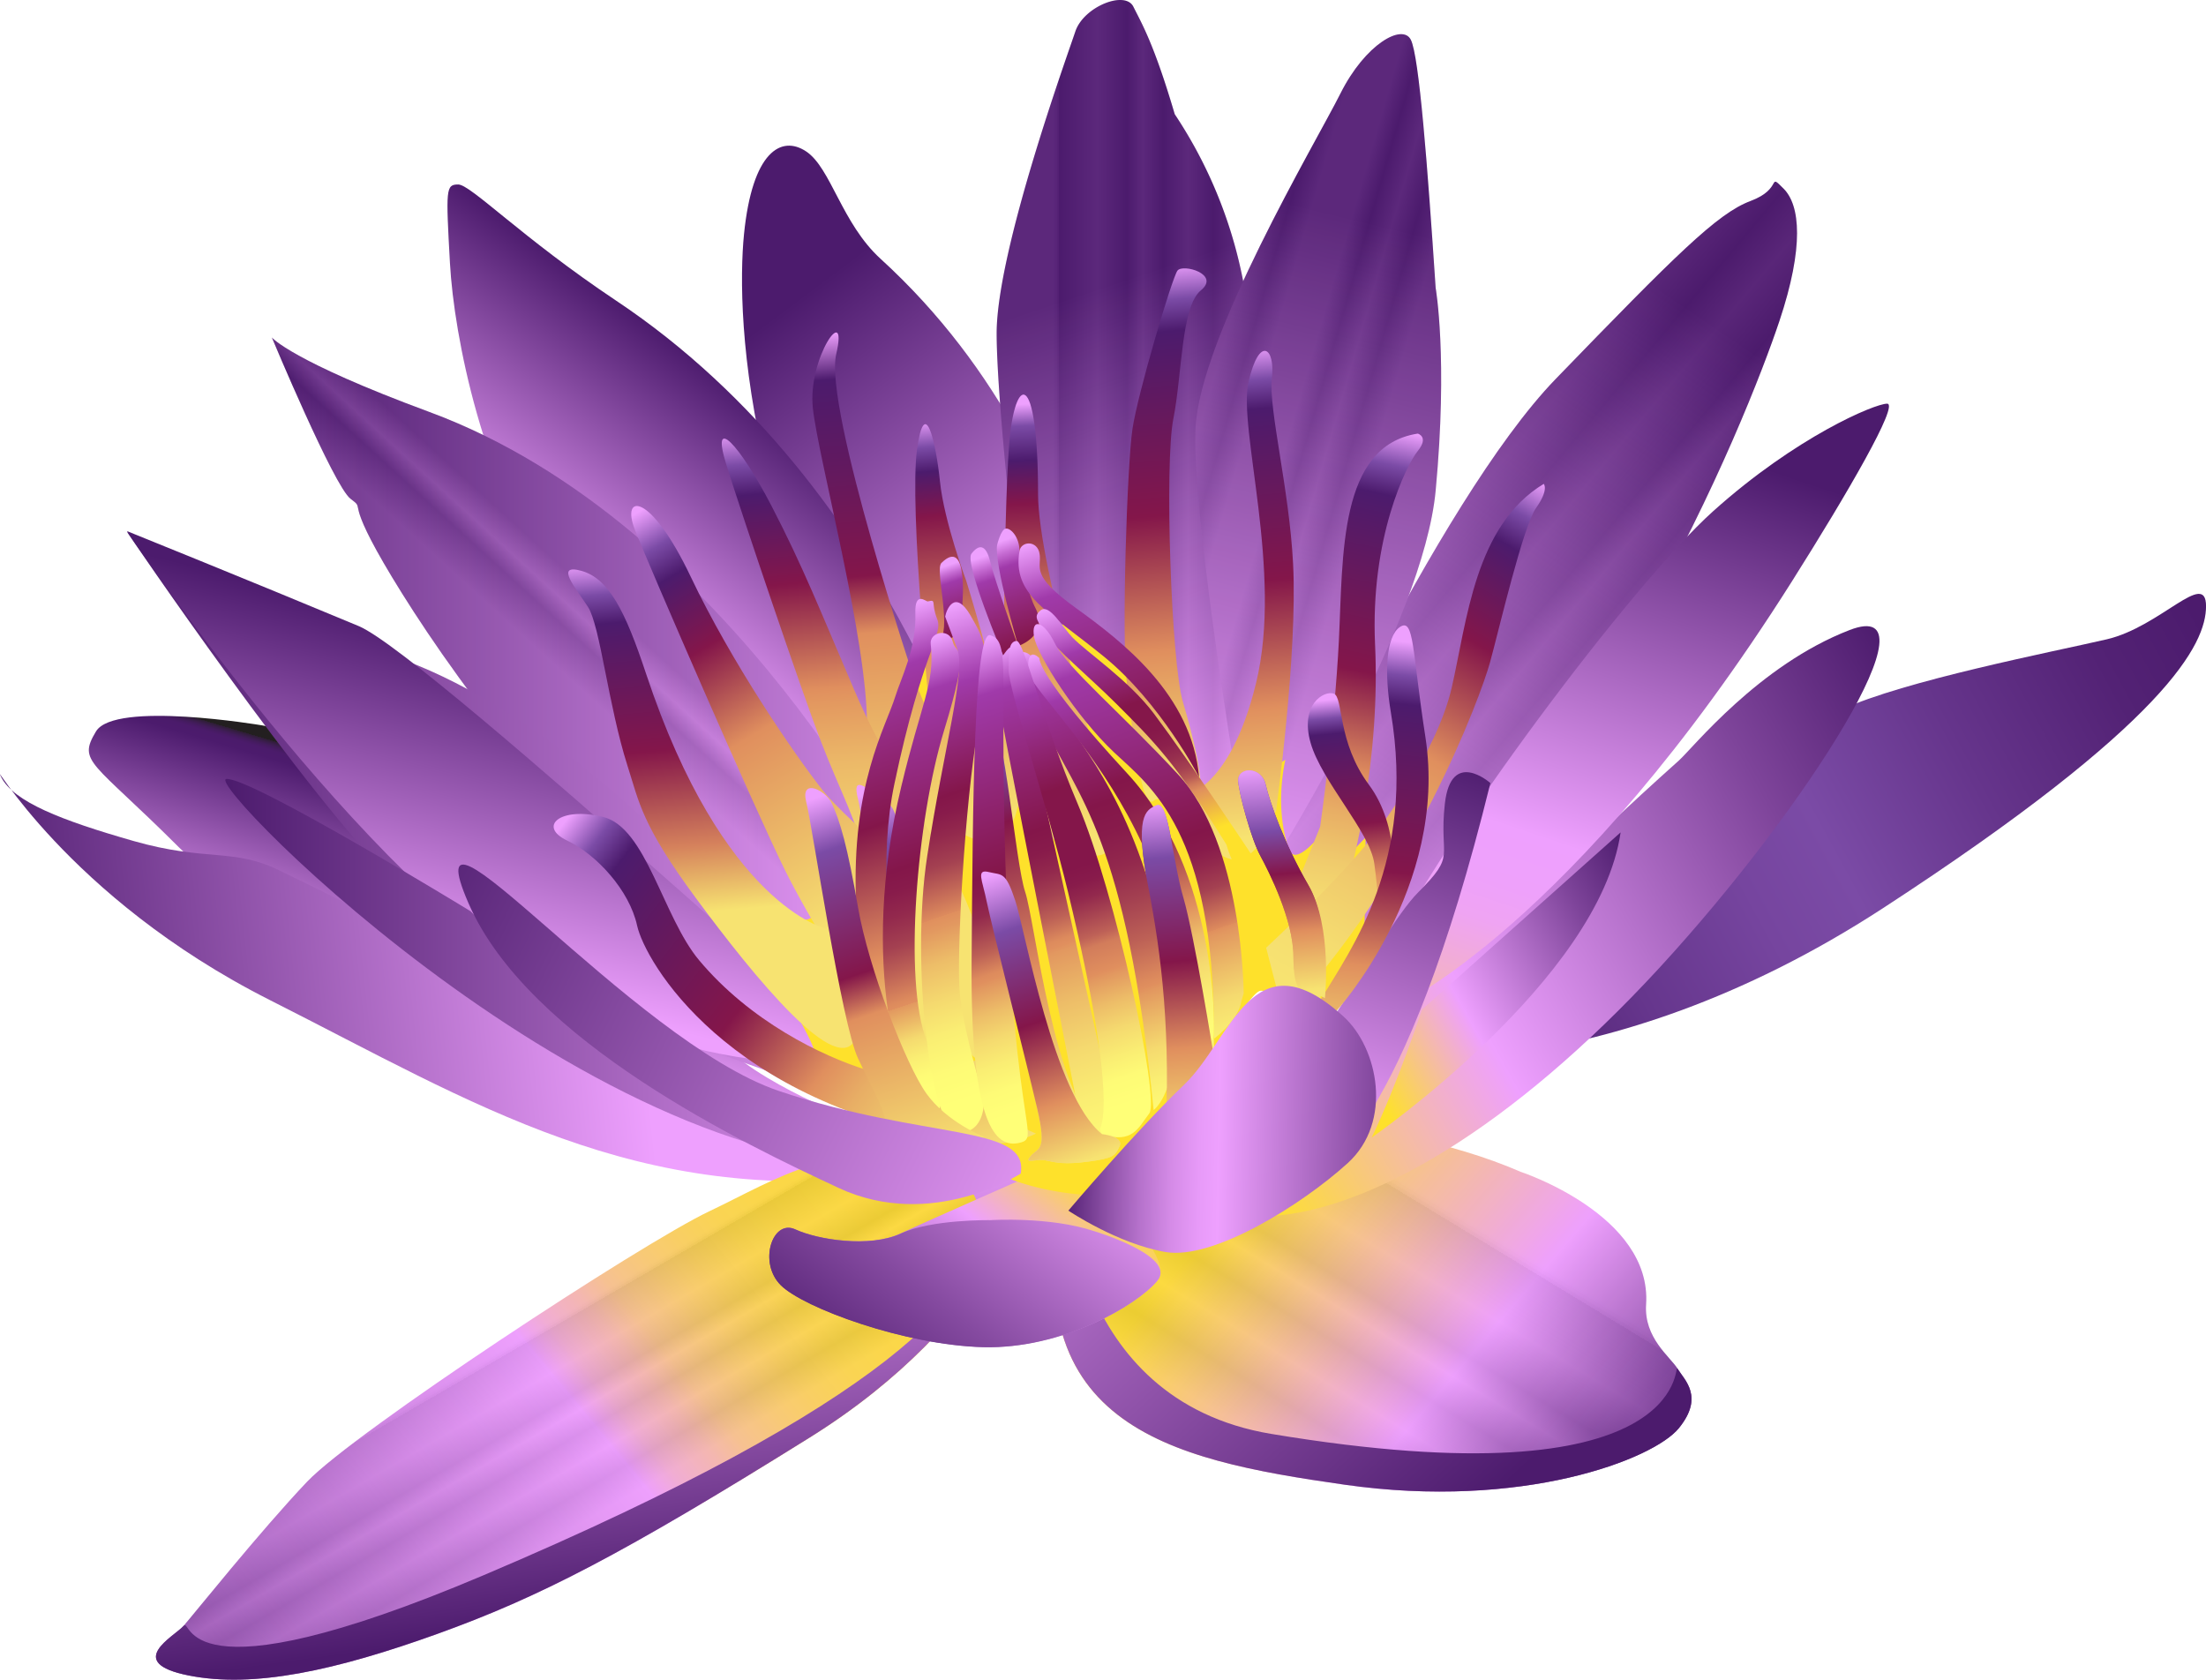 <svg xmlns="http://www.w3.org/2000/svg" xmlns:xlink="http://www.w3.org/1999/xlink" viewBox="0 0 599.02 456.11"><defs><style>.cls-1{mask:url(#mask);}.cls-2,.cls-4{mix-blend-mode:multiply;}.cls-2{fill:url(#linear-gradient);}.cls-3{mask:url(#mask-2);}.cls-4{fill:url(#linear-gradient-2);}.cls-5{fill:url(#linear-gradient-3);}.cls-6{opacity:0.08;fill:url(#linear-gradient-4);}.cls-7{fill:url(#linear-gradient-5);}.cls-8{fill:url(#linear-gradient-6);}.cls-19,.cls-21,.cls-25,.cls-9{opacity:0.1;}.cls-9{fill:url(#linear-gradient-7);}.cls-10{fill:url(#linear-gradient-8);}.cls-11{mask:url(#mask-3);}.cls-12,.cls-27{opacity:0.51;}.cls-12{fill:url(#linear-gradient-9);}.cls-13{fill:url(#linear-gradient-10);}.cls-14{fill:url(#linear-gradient-11);}.cls-15{fill:url(#linear-gradient-12);}.cls-16{fill:url(#linear-gradient-13);}.cls-17{fill:url(#linear-gradient-14);}.cls-18{fill:url(#linear-gradient-15);}.cls-19{fill:url(#linear-gradient-16);}.cls-20{fill:url(#linear-gradient-17);}.cls-21{fill:url(#linear-gradient-18);}.cls-22{fill:url(#linear-gradient-19);}.cls-23{fill:url(#linear-gradient-20);}.cls-24{fill:url(#linear-gradient-21);}.cls-25{fill:url(#linear-gradient-22);}.cls-26{mask:url(#mask-4);}.cls-27{fill:url(#linear-gradient-23);}.cls-28{fill:url(#linear-gradient-24);}.cls-29{opacity:0.17;fill:url(#linear-gradient-25);}.cls-30{fill:url(#linear-gradient-26);}.cls-31{fill:url(#linear-gradient-27);}.cls-32{fill:url(#linear-gradient-28);}.cls-33{fill:url(#linear-gradient-29);}.cls-34{fill:url(#linear-gradient-30);}.cls-35{fill:url(#linear-gradient-31);}.cls-36{fill:url(#linear-gradient-32);}.cls-37{fill:#fee12b;}.cls-38{fill:url(#linear-gradient-33);}.cls-39{fill:url(#linear-gradient-34);}.cls-40{fill:url(#linear-gradient-35);}.cls-41{fill:url(#linear-gradient-36);}.cls-42{fill:url(#linear-gradient-37);}.cls-43{fill:url(#linear-gradient-38);}.cls-44{fill:url(#linear-gradient-39);}.cls-45{fill:url(#linear-gradient-40);}.cls-46{fill:url(#linear-gradient-41);}.cls-47{fill:url(#linear-gradient-42);}.cls-48{fill:url(#linear-gradient-43);}.cls-49{fill:url(#linear-gradient-44);}.cls-50{fill:url(#linear-gradient-45);}.cls-51{fill:url(#linear-gradient-46);}.cls-52{fill:url(#linear-gradient-47);}.cls-53{fill:url(#linear-gradient-48);}.cls-54{fill:url(#linear-gradient-49);}.cls-55{fill:url(#linear-gradient-50);}.cls-56{fill:url(#linear-gradient-51);}.cls-57{fill:url(#linear-gradient-52);}.cls-58{fill:url(#linear-gradient-53);}.cls-59{fill:url(#linear-gradient-54);}.cls-60{fill:url(#linear-gradient-55);}.cls-61{fill:url(#linear-gradient-56);}.cls-62{fill:url(#linear-gradient-57);}.cls-63{fill:url(#linear-gradient-58);}.cls-64{fill:url(#linear-gradient-59);}.cls-65{fill:url(#linear-gradient-60);}.cls-66{fill:url(#linear-gradient-61);}.cls-67{fill:url(#linear-gradient-62);}.cls-68{fill:url(#linear-gradient-63);}.cls-69{fill:url(#linear-gradient-64);}.cls-70{fill:url(#linear-gradient-65);}.cls-71{fill:url(#linear-gradient-66);}.cls-72{fill:url(#linear-gradient-67);}.cls-73{fill:url(#linear-gradient-68);}.cls-74{fill:url(#linear-gradient-69);}.cls-75{fill:url(#linear-gradient-70);}.cls-76{filter:url(#luminosity-noclip-4);}.cls-77{filter:url(#luminosity-noclip-3);}.cls-78{filter:url(#luminosity-noclip-2);}.cls-79{filter:url(#luminosity-noclip);}</style><filter id="luminosity-noclip" x="302.9" y="-8315.19" width="160.67" height="32766" filterUnits="userSpaceOnUse" color-interpolation-filters="sRGB"><feFlood flood-color="#fff" result="bg"/><feBlend in="SourceGraphic" in2="bg"/></filter><mask id="mask" x="302.9" y="-8315.19" width="160.67" height="32766" maskUnits="userSpaceOnUse"><g class="cls-79"/></mask><linearGradient id="linear-gradient" x1="-559.07" y1="374.15" x2="-546.15" y2="330.25" gradientTransform="matrix(-1, 0, 0, 1, -172.99, 0)" gradientUnits="userSpaceOnUse"><stop offset="0.1" stop-color="#bababa"/><stop offset="0.34" stop-color="#fff"/></linearGradient><filter id="luminosity-noclip-2" x="100.64" y="-8315.19" width="197.39" height="32766" filterUnits="userSpaceOnUse" color-interpolation-filters="sRGB"><feFlood flood-color="#fff" result="bg"/><feBlend in="SourceGraphic" in2="bg"/></filter><mask id="mask-2" x="100.64" y="-8315.19" width="197.39" height="32766" maskUnits="userSpaceOnUse"><g class="cls-78"/></mask><linearGradient id="linear-gradient-2" x1="-449.49" y1="321.36" x2="-209.9" y2="520.56" xlink:href="#linear-gradient"/><linearGradient id="linear-gradient-3" x1="-528.11" y1="289.19" x2="-655.61" y2="101.76" gradientTransform="matrix(-1, 0, 0, 1, -172.99, 0)" gradientUnits="userSpaceOnUse"><stop offset="0" stop-color="#eea0fe"/><stop offset="1" stop-color="#4c1b6d"/></linearGradient><linearGradient id="linear-gradient-4" x1="-647.84" y1="204.4" x2="-575.67" y2="144.07" gradientTransform="matrix(-1, 0, 0, 1, -172.99, 0)" gradientUnits="userSpaceOnUse"><stop offset="0" stop-color="#eea0fe"/><stop offset="0.12" stop-color="#4c1b6d"/><stop offset="0.23" stop-color="#eea0fe"/><stop offset="0.34" stop-color="#4c1b6d"/><stop offset="0.43" stop-color="#eea0fe"/><stop offset="0.5" stop-color="#4c1b6d"/><stop offset="0.63" stop-color="#eea0fe"/><stop offset="0.74" stop-color="#4c1b6d"/><stop offset="0.86" stop-color="#eea0fe"/></linearGradient><linearGradient id="linear-gradient-5" x1="-327.19" y1="224.29" x2="-308.21" y2="288.12" gradientTransform="matrix(-1, 0, 0, 1, -172.99, 0)" gradientUnits="userSpaceOnUse"><stop offset="0.13" stop-color="#231f20"/><stop offset="0.13" stop-color="#2d1e32"/><stop offset="0.14" stop-color="#381d48"/><stop offset="0.15" stop-color="#411c59"/><stop offset="0.16" stop-color="#471b64"/><stop offset="0.17" stop-color="#4b1b6b"/><stop offset="0.2" stop-color="#4c1b6d"/><stop offset="1" stop-color="#eea0fe"/></linearGradient><linearGradient id="linear-gradient-6" x1="-523.73" y1="340.73" x2="-632.71" y2="433.65" gradientTransform="matrix(-1, 0, 0, 1, -172.99, 0)" gradientUnits="userSpaceOnUse"><stop offset="0" stop-color="#fee12b"/><stop offset="0.53" stop-color="#eea0fe"/><stop offset="1" stop-color="#4c1b6d"/></linearGradient><linearGradient id="linear-gradient-7" x1="-537.84" y1="407.39" x2="-587.68" y2="325.18" gradientTransform="matrix(-1, 0, 0, 1, -172.99, 0)" gradientUnits="userSpaceOnUse"><stop offset="0" stop-color="#eea0fe"/><stop offset="0.12" stop-color="#4c1b6d"/><stop offset="0.23" stop-color="#eea0fe"/><stop offset="0.34" stop-color="#4c1b6d"/><stop offset="0.43" stop-color="#eea0fe"/><stop offset="0.5" stop-color="#4c1b6d"/><stop offset="0.63" stop-color="#eea0fe"/><stop offset="0.8" stop-color="#4c1b6d"/><stop offset="0.8" stop-color="#532173"/><stop offset="0.8" stop-color="#773e94"/><stop offset="0.8" stop-color="#9759b1"/><stop offset="0.81" stop-color="#b36fc9"/><stop offset="0.81" stop-color="#c981dd"/><stop offset="0.82" stop-color="#da8fec"/><stop offset="0.82" stop-color="#e599f6"/><stop offset="0.83" stop-color="#ec9efc"/><stop offset="0.86" stop-color="#eea0fe"/></linearGradient><linearGradient id="linear-gradient-8" x1="-458.56" y1="271.56" x2="-594.78" y2="419.63" xlink:href="#linear-gradient-3"/><filter id="luminosity-noclip-3" x="302.9" y="315.29" width="160.67" height="97.04" filterUnits="userSpaceOnUse" color-interpolation-filters="sRGB"><feFlood flood-color="#fff" result="bg"/><feBlend in="SourceGraphic" in2="bg"/></filter><mask id="mask-3" x="286.36" y="302.03" width="160.67" height="97.04" maskUnits="userSpaceOnUse"><g class="cls-77"><g transform="translate(-16.53 -13.25)"><g class="cls-1"><path class="cls-2" d="M463.51,367.48c-.6,9.07-63.17,7-52.84,13.9,3.18,2.12,12.62,22.45,5.74,30.95,0,0-45.74-.79-65.29-4.31-29.54-5.32-57.62-20.79-45.21-74.93,0,0,5.81,2,23.25-2.61s5.3-15.19,5.3-15.19,56.93-.41,95,16.18C429.48,331.47,465.13,343.2,463.51,367.48Z"/></g></g></g></mask><linearGradient id="linear-gradient-9" x1="-559.07" y1="374.15" x2="-546.15" y2="330.25" gradientTransform="matrix(-1, 0, 0, 1, -172.99, 0)" gradientUnits="userSpaceOnUse"><stop offset="0.1"/><stop offset="0.34" stop-color="#4c1b6d"/></linearGradient><linearGradient id="linear-gradient-10" x1="-473.23" y1="209.77" x2="-393.76" y2="103.81" xlink:href="#linear-gradient-3"/><linearGradient id="linear-gradient-11" x1="-361.9" y1="272.52" x2="-183.07" y2="291.64" xlink:href="#linear-gradient-3"/><linearGradient id="linear-gradient-12" x1="-586.15" y1="287.92" x2="-786.15" y2="179.32" gradientTransform="matrix(-1, 0, 0, 1, -172.99, 0)" gradientUnits="userSpaceOnUse"><stop offset="0" stop-color="#4c1b6d"/><stop offset="0.01" stop-color="#4e1d6f"/><stop offset="0.2" stop-color="#66368d"/><stop offset="0.37" stop-color="#76459f"/><stop offset="0.48" stop-color="#7b4ba6"/><stop offset="0.67" stop-color="#66358c"/><stop offset="0.87" stop-color="#532275"/><stop offset="1" stop-color="#4c1b6d"/></linearGradient><linearGradient id="linear-gradient-13" x1="-485.09" y1="339.4" x2="-715.8" y2="210.7" gradientTransform="matrix(-1, 0, 0, 1, -172.99, 0)" gradientUnits="userSpaceOnUse"><stop offset="0.15" stop-color="#fee12b"/><stop offset="0.44" stop-color="#eea0fe"/><stop offset="0.81" stop-color="#7e449a"/><stop offset="1" stop-color="#4c1b6d"/></linearGradient><linearGradient id="linear-gradient-14" x1="-358.46" y1="188.36" x2="-402.64" y2="127.78" xlink:href="#linear-gradient-3"/><linearGradient id="linear-gradient-15" x1="-526.83" y1="235.44" x2="-479.73" y2="94.13" xlink:href="#linear-gradient-3"/><linearGradient id="linear-gradient-16" x1="-526.3" y1="126.21" x2="-464.76" y2="126.21" xlink:href="#linear-gradient-7"/><linearGradient id="linear-gradient-17" x1="-468.9" y1="304.34" x2="-169.52" y2="553.25" gradientTransform="matrix(-1, 0, 0, 1, -172.99, 0)" gradientUnits="userSpaceOnUse"><stop offset="0" stop-color="#fee12b"/><stop offset="0.13" stop-color="#fee02d"/><stop offset="0.19" stop-color="#fdde34"/><stop offset="0.23" stop-color="#fcda41"/><stop offset="0.26" stop-color="#fbd552"/><stop offset="0.29" stop-color="#f9ce6a"/><stop offset="0.32" stop-color="#f7c586"/><stop offset="0.34" stop-color="#f5baa8"/><stop offset="0.37" stop-color="#f2afcf"/><stop offset="0.39" stop-color="#eea1fa"/><stop offset="0.39" stop-color="#eea0fe"/><stop offset="1" stop-color="#4c1b6d"/></linearGradient><linearGradient id="linear-gradient-18" x1="-362.95" y1="417.82" x2="-331.63" y2="363.91" xlink:href="#linear-gradient-7"/><linearGradient id="linear-gradient-19" x1="-342.89" y1="336.63" x2="-359.04" y2="452.02" xlink:href="#linear-gradient-3"/><linearGradient id="linear-gradient-20" x1="-596.4" y1="310.88" x2="-655.11" y2="135.77" gradientTransform="matrix(-1, 0, 0, 1, -172.99, 0)" gradientUnits="userSpaceOnUse"><stop offset="0" stop-color="#fee12b"/><stop offset="0.01" stop-color="#fddb3d"/><stop offset="0.04" stop-color="#f9ce6a"/><stop offset="0.08" stop-color="#f6c192"/><stop offset="0.11" stop-color="#f4b7b3"/><stop offset="0.15" stop-color="#f2afcf"/><stop offset="0.2" stop-color="#f0a8e4"/><stop offset="0.24" stop-color="#efa4f3"/><stop offset="0.3" stop-color="#eea1fb"/><stop offset="0.38" stop-color="#eea0fe"/><stop offset="1" stop-color="#4c1b6d"/></linearGradient><linearGradient id="linear-gradient-21" x1="-517.57" y1="258.16" x2="-562.36" y2="73.69" xlink:href="#linear-gradient-3"/><linearGradient id="linear-gradient-22" x1="-562.83" y1="136.57" x2="-509.51" y2="121.17" gradientTransform="matrix(-1, 0, 0, 1, -172.99, 0)" gradientUnits="userSpaceOnUse"><stop offset="0" stop-color="#eea0fe"/><stop offset="0.12" stop-color="#4c1b6d"/><stop offset="0.23" stop-color="#eea0fe"/><stop offset="0.34" stop-color="#4c1b6d"/><stop offset="0.43" stop-color="#eea0fe"/><stop offset="0.63" stop-color="#eea0fe"/><stop offset="0.74" stop-color="#4c1b6d"/><stop offset="0.86" stop-color="#eea0fe"/></linearGradient><filter id="luminosity-noclip-4" x="100.64" y="325.86" width="197.39" height="111.55" filterUnits="userSpaceOnUse" color-interpolation-filters="sRGB"><feFlood flood-color="#fff" result="bg"/><feBlend in="SourceGraphic" in2="bg"/></filter><mask id="mask-4" x="84.1" y="312.61" width="197.39" height="111.55" maskUnits="userSpaceOnUse"><g class="cls-76"><g transform="translate(-16.53 -13.25)"><g class="cls-3"><path class="cls-4" d="M298,332.24s-10.61,39.56-61.55,71.35,31.94-29.8,4.34-19.91S272.24,394.23,137,433.6c-51.65,15-34.08-19.08-31.2-21.49,54.72-45.91,27.08-16.66,39.81-30.09s44.86-31.06,63.6-39.89,33.25-19.78,70-15.18C279.28,327,282.82,334.72,298,332.24Z"/></g></g></g></mask><linearGradient id="linear-gradient-23" x1="-449.49" y1="321.36" x2="-209.9" y2="520.56" xlink:href="#linear-gradient-9"/><linearGradient id="linear-gradient-24" x1="-436.45" y1="198.6" x2="-263.34" y2="198.6" xlink:href="#linear-gradient-3"/><linearGradient id="linear-gradient-25" x1="-373.09" y1="161.66" x2="-323.8" y2="215.65" gradientTransform="matrix(-1, 0, 0, 1, -172.99, 0)" gradientUnits="userSpaceOnUse"><stop offset="0.12" stop-color="#4c1b6d"/><stop offset="0.34" stop-color="#4c1b6d"/><stop offset="0.43" stop-color="#eea0fe"/><stop offset="0.5" stop-color="#4c1b6d"/><stop offset="0.63" stop-color="#eea0fe"/><stop offset="0.86" stop-color="#eea0fe"/></linearGradient><linearGradient id="linear-gradient-26" x1="-441.03" y1="236.29" x2="-223.98" y2="236.29" xlink:href="#linear-gradient-3"/><linearGradient id="linear-gradient-27" x1="-541.39" y1="318.22" x2="-578.08" y2="215.24" xlink:href="#linear-gradient-3"/><linearGradient id="linear-gradient-28" x1="-316.53" y1="279.6" x2="-338.29" y2="190.27" xlink:href="#linear-gradient-3"/><linearGradient id="linear-gradient-29" x1="-443.11" y1="277.33" x2="-250.69" y2="277.33" xlink:href="#linear-gradient-3"/><linearGradient id="linear-gradient-30" x1="-544.16" y1="309.51" x2="-639.81" y2="256.16" xlink:href="#linear-gradient-13"/><linearGradient id="linear-gradient-31" x1="-485.5" y1="311.73" x2="-422.55" y2="392.67" xlink:href="#linear-gradient-13"/><linearGradient id="linear-gradient-32" x1="-480.35" y1="318.35" x2="-423.17" y2="391.87" gradientTransform="matrix(-1, 0, 0, 1, -172.99, 0)" gradientUnits="userSpaceOnUse"><stop offset="0" stop-color="#eea0fe"/><stop offset="0.65" stop-color="#854aa0"/><stop offset="1" stop-color="#532173"/></linearGradient><linearGradient id="linear-gradient-33" x1="-517.59" y1="108.14" x2="-529.23" y2="240.56" gradientTransform="matrix(-1, 0, 0, 1, -172.99, 0)" gradientUnits="userSpaceOnUse"><stop offset="0" stop-color="#eea0fe"/><stop offset="0.07" stop-color="#7b4ba6"/><stop offset="0.13" stop-color="#4c1b6d"/><stop offset="0.48" stop-color="#84164a"/><stop offset="0.74" stop-color="#e08f5e"/><stop offset="1" stop-color="#f7e371"/></linearGradient><linearGradient id="linear-gradient-34" x1="-501.13" y1="85.14" x2="-513.56" y2="226.59" xlink:href="#linear-gradient-33"/><linearGradient id="linear-gradient-35" x1="-472.53" y1="122.77" x2="-477.96" y2="240.25" gradientTransform="matrix(-1, 0, 0, 1, -172.99, 0)" gradientUnits="userSpaceOnUse"><stop offset="0" stop-color="#eea0fe"/><stop offset="0.05" stop-color="#7b4ba6"/><stop offset="0.13" stop-color="#4c1b6d"/><stop offset="0.23" stop-color="#84164a"/><stop offset="0.51" stop-color="#e08f5e"/><stop offset="1" stop-color="#f7e371"/></linearGradient><linearGradient id="linear-gradient-36" x1="-422.98" y1="101.46" x2="-434.44" y2="242.78" gradientTransform="matrix(-1, 0, 0, 1, -172.99, 0)" gradientUnits="userSpaceOnUse"><stop offset="0.01" stop-color="#eea0fe"/><stop offset="0.1" stop-color="#4c1b6d"/><stop offset="0.27" stop-color="#62195f"/><stop offset="0.48" stop-color="#84164a"/><stop offset="0.59" stop-color="#e08f5e"/><stop offset="1" stop-color="#f7e371"/></linearGradient><linearGradient id="linear-gradient-37" x1="-446.1" y1="126.48" x2="-455.79" y2="236.76" gradientTransform="matrix(-1, 0, 0, 1, -172.99, 0)" gradientUnits="userSpaceOnUse"><stop offset="0" stop-color="#eea0fe"/><stop offset="0.07" stop-color="#7b4ba6"/><stop offset="0.13" stop-color="#4c1b6d"/><stop offset="0.24" stop-color="#84164a"/><stop offset="0.55" stop-color="#e08f5e"/><stop offset="1" stop-color="#f7e371"/></linearGradient><linearGradient id="linear-gradient-38" x1="-414.67" y1="127.64" x2="-426.84" y2="266.02" gradientTransform="matrix(-1, 0, 0, 1, -172.99, 0)" gradientUnits="userSpaceOnUse"><stop offset="0" stop-color="#eea0fe"/><stop offset="0.07" stop-color="#7b4ba6"/><stop offset="0.13" stop-color="#4c1b6d"/><stop offset="0.31" stop-color="#84164a"/><stop offset="0.52" stop-color="#e08f5e"/><stop offset="0.55" stop-color="#e39960"/><stop offset="0.67" stop-color="#ecb968"/><stop offset="0.79" stop-color="#f2d06d"/><stop offset="0.9" stop-color="#f6de70"/><stop offset="1" stop-color="#f7e371"/></linearGradient><linearGradient id="linear-gradient-39" x1="-363.96" y1="151.66" x2="-441.42" y2="281.43" gradientTransform="matrix(-1, 0, 0, 1, -172.99, 0)" gradientUnits="userSpaceOnUse"><stop offset="0" stop-color="#eea0fe"/><stop offset="0.07" stop-color="#7b4ba6"/><stop offset="0.13" stop-color="#4c1b6d"/><stop offset="0.27" stop-color="#84164a"/><stop offset="0.45" stop-color="#e08f5e"/><stop offset="0.83" stop-color="#f7e371"/></linearGradient><linearGradient id="linear-gradient-40" x1="-377.92" y1="163.28" x2="-389.47" y2="294.67" gradientTransform="matrix(-1, 0, 0, 1, -172.99, 0)" gradientUnits="userSpaceOnUse"><stop offset="0" stop-color="#eea0fe"/><stop offset="0.07" stop-color="#7b4ba6"/><stop offset="0.13" stop-color="#4c1b6d"/><stop offset="0.4" stop-color="#84164a"/><stop offset="0.6" stop-color="#d5815c"/><stop offset="0.74" stop-color="#f7e371"/><stop offset="0.82" stop-color="#f7e371"/></linearGradient><linearGradient id="linear-gradient-41" x1="-331.04" y1="262.9" x2="-436.63" y2="358.46" gradientTransform="matrix(-1, 0.08, 0.08, 1, -183.6, 1.85)" gradientUnits="userSpaceOnUse"><stop offset="0" stop-color="#eea0fe"/><stop offset="0.07" stop-color="#7b4ba6"/><stop offset="0.13" stop-color="#4c1b6d"/><stop offset="0.48" stop-color="#84164a"/><stop offset="0.68" stop-color="#e08f5e"/><stop offset="0.76" stop-color="#e8ae65"/><stop offset="0.86" stop-color="#f0cb6c"/><stop offset="0.94" stop-color="#f5dd70"/><stop offset="1" stop-color="#f7e371"/></linearGradient><linearGradient id="linear-gradient-42" x1="-531.15" y1="255.28" x2="-461.98" y2="374.61" gradientTransform="matrix(-0.95, 0.31, 0.31, 0.95, -185.86, 52.52)" xlink:href="#linear-gradient-41"/><linearGradient id="linear-gradient-43" x1="-614.56" y1="147.5" x2="-538.28" y2="279.1" gradientTransform="matrix(-1, 0, 0, 1, -172.99, 0)" gradientUnits="userSpaceOnUse"><stop offset="0" stop-color="#eea0fe"/><stop offset="0.07" stop-color="#7b4ba6"/><stop offset="0.13" stop-color="#4c1b6d"/><stop offset="0.31" stop-color="#84164a"/><stop offset="0.53" stop-color="#e08f5e"/><stop offset="0.65" stop-color="#e8ae65"/><stop offset="0.79" stop-color="#f0cb6c"/><stop offset="0.91" stop-color="#f5dd70"/><stop offset="1" stop-color="#f7e371"/></linearGradient><linearGradient id="linear-gradient-44" x1="-553.84" y1="202.95" x2="-560.63" y2="274.2" gradientTransform="matrix(-1, 0, 0, 1, -172.99, 0)" xlink:href="#linear-gradient-41"/><linearGradient id="linear-gradient-45" x1="-580.35" y1="103.4" x2="-592.7" y2="233.05" gradientTransform="matrix(-0.98, -0.2, -0.2, 0.98, -151.24, -30.01)" xlink:href="#linear-gradient-41"/><linearGradient id="linear-gradient-46" x1="-534.97" y1="221.09" x2="-540.37" y2="282.58" gradientTransform="matrix(-1, 0, 0, 1, -172.99, 0)" gradientUnits="userSpaceOnUse"><stop offset="0" stop-color="#eea0fe"/><stop offset="0.07" stop-color="#7b4ba6"/><stop offset="0.32" stop-color="#84164a"/><stop offset="0.74" stop-color="#e08f5e"/><stop offset="1" stop-color="#f7e371"/></linearGradient><linearGradient id="linear-gradient-47" x1="-505.23" y1="230.55" x2="-513.23" y2="321.56" gradientTransform="matrix(-1, 0, 0, 1, -172.99, 0)" gradientUnits="userSpaceOnUse"><stop offset="0" stop-color="#eea0fe"/><stop offset="0.07" stop-color="#7b4ba6"/><stop offset="0.29" stop-color="#84164a"/><stop offset="0.74" stop-color="#e08f5e"/><stop offset="1" stop-color="#f7e371"/></linearGradient><linearGradient id="linear-gradient-48" x1="-445.68" y1="215.54" x2="-487.14" y2="335.09" gradientTransform="matrix(-1, 0, 0, 1, -172.99, 0)" gradientUnits="userSpaceOnUse"><stop offset="0" stop-color="#eea0fe"/><stop offset="0.07" stop-color="#7b4ba6"/><stop offset="0.2" stop-color="#84164a"/><stop offset="0.52" stop-color="#e08f5e"/><stop offset="0.79" stop-color="#f7e371"/></linearGradient><linearGradient id="linear-gradient-49" x1="-425.21" y1="227.66" x2="-458.91" y2="326.51" gradientTransform="matrix(-1, 0, 0, 1, -172.99, 0)" gradientUnits="userSpaceOnUse"><stop offset="0.01" stop-color="#eea0fe"/><stop offset="0.15" stop-color="#7b4ba6"/><stop offset="0.42" stop-color="#84164a"/><stop offset="0.67" stop-color="#e08f5e"/><stop offset="1" stop-color="#f7e371"/></linearGradient><linearGradient id="linear-gradient-50" x1="-454.28" y1="162.11" x2="-464.47" y2="192.27" gradientTransform="matrix(-1, 0, 0, 1, -172.99, 0)" gradientUnits="userSpaceOnUse"><stop offset="0.06" stop-color="#eea0fe"/><stop offset="0.09" stop-color="#eea0fe"/><stop offset="0.19" stop-color="#c66cd3"/><stop offset="0.3" stop-color="#a03aaa"/><stop offset="0.92" stop-color="#84164a"/></linearGradient><linearGradient id="linear-gradient-51" x1="-451.68" y1="191.06" x2="-499.97" y2="334.07" gradientTransform="matrix(-1, 0, 0, 1, -172.99, 0)" gradientUnits="userSpaceOnUse"><stop offset="0.01" stop-color="#eea0fe"/><stop offset="0.08" stop-color="#a03aaa"/><stop offset="0.21" stop-color="#922778"/><stop offset="0.34" stop-color="#84164a"/><stop offset="0.38" stop-color="#881b4b"/><stop offset="0.42" stop-color="#93294d"/><stop offset="0.46" stop-color="#a44151"/><stop offset="0.5" stop-color="#bd6156"/><stop offset="0.54" stop-color="#dd8b5d"/><stop offset="0.55" stop-color="#e08f5e"/><stop offset="0.56" stop-color="#e29860"/><stop offset="0.65" stop-color="#edbd68"/><stop offset="0.74" stop-color="#f5da6f"/><stop offset="0.83" stop-color="#faee73"/><stop offset="0.92" stop-color="#fefb76"/><stop offset="1" stop-color="#ff7"/></linearGradient><linearGradient id="linear-gradient-52" x1="-460.23" y1="157.41" x2="-470.89" y2="189" xlink:href="#linear-gradient-50"/><linearGradient id="linear-gradient-53" x1="-443.83" y1="165.64" x2="-450.99" y2="186.84" xlink:href="#linear-gradient-50"/><linearGradient id="linear-gradient-54" x1="-416.86" y1="182.67" x2="-464.73" y2="324.45" gradientTransform="matrix(-1, 0, 0, 1, -172.99, 0)" gradientUnits="userSpaceOnUse"><stop offset="0.01" stop-color="#eea0fe"/><stop offset="0.11" stop-color="#a03aaa"/><stop offset="0.37" stop-color="#84164a"/><stop offset="0.6" stop-color="#e08f5e"/><stop offset="0.8" stop-color="#ff7"/></linearGradient><linearGradient id="linear-gradient-55" x1="-478.05" y1="157.15" x2="-503.65" y2="232.96" gradientTransform="matrix(-1, 0, 0, 1, -172.99, 0)" gradientUnits="userSpaceOnUse"><stop offset="0.01" stop-color="#eea0fe"/><stop offset="0.2" stop-color="#a03aaa"/><stop offset="0.72" stop-color="#84164a"/></linearGradient><linearGradient id="linear-gradient-56" x1="-487.16" y1="173.29" x2="-517.87" y2="264.25" gradientTransform="matrix(-1, 0, 0, 1, -172.99, 0)" gradientUnits="userSpaceOnUse"><stop offset="0.01" stop-color="#eea0fe"/><stop offset="0.15" stop-color="#a03aaa"/><stop offset="0.34" stop-color="#84164a"/><stop offset="0.43" stop-color="#86184a"/><stop offset="0.48" stop-color="#8c204c"/><stop offset="0.52" stop-color="#962e4e"/><stop offset="0.56" stop-color="#a54151"/><stop offset="0.59" stop-color="#b85a55"/><stop offset="0.61" stop-color="#cf785a"/><stop offset="0.63" stop-color="#e08f5e"/><stop offset="0.75" stop-color="#fee12b"/></linearGradient><linearGradient id="linear-gradient-57" x1="-423.26" y1="191.66" x2="-465.4" y2="316.45" gradientTransform="matrix(-1, 0, 0, 1, -172.99, 0)" gradientUnits="userSpaceOnUse"><stop offset="0.01" stop-color="#eea0fe"/><stop offset="0.11" stop-color="#a03aaa"/><stop offset="0.44" stop-color="#84164a"/><stop offset="0.48" stop-color="#881b4b"/><stop offset="0.53" stop-color="#93294d"/><stop offset="0.59" stop-color="#a44151"/><stop offset="0.64" stop-color="#bd6156"/><stop offset="0.7" stop-color="#dd8b5d"/><stop offset="0.71" stop-color="#e08f5e"/><stop offset="0.71" stop-color="#e29860"/><stop offset="0.75" stop-color="#edbd68"/><stop offset="0.78" stop-color="#f5da6f"/><stop offset="0.82" stop-color="#faee73"/><stop offset="0.86" stop-color="#fefb76"/><stop offset="0.89" stop-color="#ff7"/></linearGradient><linearGradient id="linear-gradient-58" x1="-427.8" y1="183.1" x2="-474.57" y2="321.63" gradientTransform="matrix(-1, 0, 0, 1, -172.99, 0)" gradientUnits="userSpaceOnUse"><stop offset="0.01" stop-color="#eea0fe"/><stop offset="0.15" stop-color="#a03aaa"/><stop offset="0.34" stop-color="#84164a"/><stop offset="0.37" stop-color="#881b4b"/><stop offset="0.41" stop-color="#93294d"/><stop offset="0.46" stop-color="#a44151"/><stop offset="0.5" stop-color="#bd6156"/><stop offset="0.55" stop-color="#dd8b5d"/><stop offset="0.55" stop-color="#e08f5e"/><stop offset="0.57" stop-color="#e29860"/><stop offset="0.63" stop-color="#edbd68"/><stop offset="0.7" stop-color="#f5da6f"/><stop offset="0.76" stop-color="#faee73"/><stop offset="0.83" stop-color="#fefb76"/><stop offset="0.89" stop-color="#ff7"/></linearGradient><linearGradient id="linear-gradient-59" x1="-438.64" y1="191.54" x2="-484.08" y2="326.13" gradientTransform="matrix(-1, 0, 0, 1, -172.99, 0)" gradientUnits="userSpaceOnUse"><stop offset="0.01" stop-color="#eea0fe"/><stop offset="0.11" stop-color="#a03aaa"/><stop offset="0.44" stop-color="#84164a"/><stop offset="0.47" stop-color="#881b4b"/><stop offset="0.51" stop-color="#93294d"/><stop offset="0.54" stop-color="#a44151"/><stop offset="0.58" stop-color="#bd6156"/><stop offset="0.62" stop-color="#dd8b5d"/><stop offset="0.63" stop-color="#e08f5e"/><stop offset="0.64" stop-color="#e29860"/><stop offset="0.69" stop-color="#edbd68"/><stop offset="0.74" stop-color="#f5da6f"/><stop offset="0.79" stop-color="#faee73"/><stop offset="0.84" stop-color="#fefb76"/><stop offset="0.89" stop-color="#ff7"/></linearGradient><linearGradient id="linear-gradient-60" x1="-408.27" y1="251.27" x2="-408.27" y2="251.27" xlink:href="#linear-gradient-57"/><linearGradient id="linear-gradient-61" x1="-469.83" y1="188.14" x2="-514.05" y2="319.1" gradientTransform="matrix(-1, 0, 0, 1, -172.99, 0)" gradientUnits="userSpaceOnUse"><stop offset="0.01" stop-color="#eea0fe"/><stop offset="0.08" stop-color="#a03aaa"/><stop offset="0.21" stop-color="#922778"/><stop offset="0.34" stop-color="#84164a"/><stop offset="0.4" stop-color="#881b4b"/><stop offset="0.47" stop-color="#93294d"/><stop offset="0.54" stop-color="#a44151"/><stop offset="0.62" stop-color="#bd6156"/><stop offset="0.7" stop-color="#dd8b5d"/><stop offset="0.71" stop-color="#e08f5e"/><stop offset="0.72" stop-color="#e29860"/><stop offset="0.78" stop-color="#edbd68"/><stop offset="0.83" stop-color="#f5da6f"/><stop offset="0.89" stop-color="#faee73"/><stop offset="0.95" stop-color="#fefb76"/><stop offset="1" stop-color="#ff7"/></linearGradient><linearGradient id="linear-gradient-62" x1="-478.23" y1="187.48" x2="-520.4" y2="312.36" gradientTransform="matrix(-1, 0, 0, 1, -172.99, 0)" gradientUnits="userSpaceOnUse"><stop offset="0.01" stop-color="#eea0fe"/><stop offset="0.11" stop-color="#a03aaa"/><stop offset="0.31" stop-color="#84164a"/><stop offset="0.36" stop-color="#881b4b"/><stop offset="0.41" stop-color="#93294d"/><stop offset="0.47" stop-color="#a44151"/><stop offset="0.53" stop-color="#bd6156"/><stop offset="0.59" stop-color="#dd8b5d"/><stop offset="0.6" stop-color="#e08f5e"/><stop offset="0.61" stop-color="#e29860"/><stop offset="0.66" stop-color="#edbd68"/><stop offset="0.72" stop-color="#f5da6f"/><stop offset="0.78" stop-color="#faee73"/><stop offset="0.84" stop-color="#fefb76"/><stop offset="0.89" stop-color="#ff7"/></linearGradient><linearGradient id="linear-gradient-63" x1="-482.93" y1="177.88" x2="-532.71" y2="325.29" gradientTransform="matrix(-1, 0, 0, 1, -172.99, 0)" gradientUnits="userSpaceOnUse"><stop offset="0.01" stop-color="#eea0fe"/><stop offset="0.11" stop-color="#a03aaa"/><stop offset="0.44" stop-color="#84164a"/><stop offset="0.47" stop-color="#881b4b"/><stop offset="0.5" stop-color="#93294d"/><stop offset="0.54" stop-color="#a44151"/><stop offset="0.57" stop-color="#bd6156"/><stop offset="0.61" stop-color="#dd8b5d"/><stop offset="0.61" stop-color="#e08f5e"/><stop offset="0.62" stop-color="#e29860"/><stop offset="0.68" stop-color="#edbd68"/><stop offset="0.73" stop-color="#f5da6f"/><stop offset="0.79" stop-color="#faee73"/><stop offset="0.84" stop-color="#fefb76"/><stop offset="0.89" stop-color="#ff7"/></linearGradient><linearGradient id="linear-gradient-64" x1="-456.3" y1="189.55" x2="-503.01" y2="327.87" gradientTransform="matrix(-1, 0, 0, 1, -172.99, 0)" gradientUnits="userSpaceOnUse"><stop offset="0.01" stop-color="#eea0fe"/><stop offset="0.11" stop-color="#a03aaa"/><stop offset="0.29" stop-color="#84164a"/><stop offset="0.44" stop-color="#84164a"/><stop offset="0.47" stop-color="#881b4b"/><stop offset="0.5" stop-color="#93294d"/><stop offset="0.53" stop-color="#a54151"/><stop offset="0.57" stop-color="#be6157"/><stop offset="0.59" stop-color="#d27c5b"/><stop offset="0.64" stop-color="#e08f5e"/><stop offset="0.65" stop-color="#e29860"/><stop offset="0.7" stop-color="#edbd68"/><stop offset="0.75" stop-color="#f5da6f"/><stop offset="0.8" stop-color="#faee73"/><stop offset="0.84" stop-color="#fefb76"/><stop offset="0.89" stop-color="#ff7"/></linearGradient><linearGradient id="linear-gradient-65" x1="-535.18" y1="221.07" x2="-540.57" y2="282.42" gradientTransform="matrix(-1, 0, 0, 1, -172.99, 0)" gradientUnits="userSpaceOnUse"><stop offset="0" stop-color="#eea0fe"/><stop offset="0.29" stop-color="#7b4ba6"/><stop offset="0.48" stop-color="#84164a"/><stop offset="0.74" stop-color="#e08f5e"/><stop offset="1" stop-color="#f7e371"/></linearGradient><linearGradient id="linear-gradient-66" x1="-505.23" y1="230.55" x2="-513.23" y2="321.56" gradientTransform="matrix(-1, 0, 0, 1, -172.99, 0)" gradientUnits="userSpaceOnUse"><stop offset="0" stop-color="#eea0fe"/><stop offset="0.17" stop-color="#7b4ba6"/><stop offset="0.48" stop-color="#84164a"/><stop offset="0.74" stop-color="#e08f5e"/><stop offset="1" stop-color="#f7e371"/></linearGradient><linearGradient id="linear-gradient-67" x1="-455.59" y1="251.98" x2="-484.09" y2="334.18" gradientTransform="matrix(-1, 0, 0, 1, -172.99, 0)" gradientUnits="userSpaceOnUse"><stop offset="0" stop-color="#eea0fe"/><stop offset="0.18" stop-color="#7b4ba6"/><stop offset="0.48" stop-color="#84164a"/><stop offset="0.74" stop-color="#e08f5e"/><stop offset="0.94" stop-color="#f7e371"/></linearGradient><linearGradient id="linear-gradient-68" x1="-411.25" y1="228.76" x2="-444.9" y2="327.47" gradientTransform="matrix(-1, 0, 0, 1, -172.99, 0)" gradientUnits="userSpaceOnUse"><stop offset="0.01" stop-color="#eea0fe"/><stop offset="0.15" stop-color="#7b4ba6"/><stop offset="0.48" stop-color="#84164a"/><stop offset="0.59" stop-color="#e08f5e"/><stop offset="1" stop-color="#f7e371"/></linearGradient><linearGradient id="linear-gradient-69" x1="-485.56" y1="349.71" x2="-289.39" y2="254.49" xlink:href="#linear-gradient-3"/><linearGradient id="linear-gradient-70" x1="-478.47" y1="316.35" x2="-583.95" y2="318.36" gradientTransform="matrix(-1, 0, 0, 1, -172.99, 0)" gradientUnits="userSpaceOnUse"><stop offset="0" stop-color="#4c1b6d"/><stop offset="0.01" stop-color="#552275"/><stop offset="0.11" stop-color="#8b4fa5"/><stop offset="0.2" stop-color="#b672cc"/><stop offset="0.28" stop-color="#d58be7"/><stop offset="0.35" stop-color="#e79af8"/><stop offset="0.4" stop-color="#eea0fe"/><stop offset="1" stop-color="#4c1b6d"/></linearGradient></defs><title>elegant</title><g id="Layer_9" data-name="Layer 9"><g id="Main_Flower" data-name="Main Flower"><path class="cls-5" d="M499.72,100.41c-8.8,26.36-50.61,131.39-122.59,184.17,0,0,0-24.71-13.49-39.31,0,0,42.73-95.45,75.35-129.14s43.86-44.92,52.86-48.29,4.5-7.86,9-3.36S506.47,80.2,499.72,100.41Z" transform="translate(-16.53 -13.25)"/><path class="cls-6" d="M499.72,100.41c-8.8,26.36-50.61,131.39-122.59,184.17,0,0,0-24.71-13.49-39.31,0,0,42.73-95.45,75.35-129.14s43.86-44.92,52.86-48.29,4.5-7.86,9-3.36S506.47,80.2,499.72,100.41Z" transform="translate(-16.53 -13.25)"/><path class="cls-7" d="M87.53,210.2s-39.89-6.74-44.94,1.68-1.12,7.85,22.47,31.41S155,302.75,243.15,315.1c0,0-38.2-15.71-32.59-26.93C210.56,288.17,147.65,220.85,87.53,210.2Z" transform="translate(-16.53 -13.25)"/><path class="cls-8" d="M463.51,367.48c-.6,9.07,6.49,14.16,8.51,17.39s7.29,7.69.41,16.19-42.54,22.25-90.76,15.37-91.16-16.18-75.76-83.34c0,0,5.81,2,23.25-2.61s5.3-15.19,5.3-15.19,56.93-.41,95,16.18C429.48,331.47,465.13,343.2,463.51,367.48Z" transform="translate(-16.53 -13.25)"/><path class="cls-9" d="M463.51,367.48c-.6,9.07,6.49,14.16,8.51,17.39s7.29,7.69.41,16.19-42.54,22.25-90.76,15.37-91.16-16.18-75.76-83.34c0,0,5.81,2,23.25-2.61s5.3-15.19,5.3-15.19,56.93-.41,95,16.18C429.48,331.47,465.13,343.2,463.51,367.48Z" transform="translate(-16.53 -13.25)"/><path class="cls-10" d="M472,384.87c2,3.24,7.29,7.69.41,16.19s-42.54,22.25-90.76,15.37-91.16-16.18-75.76-83.34c0,0,.23,60.29,55.81,69.54C475.49,421.56,471.07,383.36,472,384.87Z" transform="translate(-16.53 -13.25)"/><g class="cls-11"><path class="cls-12" d="M463.51,367.48c-.6,9.07-63.17,7-52.84,13.9,3.18,2.12,12.62,22.45,5.74,30.95,0,0-45.74-.79-65.29-4.31-29.54-5.32-57.62-20.79-45.21-74.93,0,0,5.81,2,23.25-2.61s5.3-15.19,5.3-15.19,56.93-.41,95,16.18C429.48,331.47,465.13,343.2,463.51,367.48Z" transform="translate(-16.53 -13.25)"/></g><path class="cls-13" d="M255.67,83.56c-10.63-9.7-13.49-24.7-20.24-29.19s-14.62,0-16.87,22.46-.09,92.71,57.27,172.44c0,0,29.24-24.71,43.85-19.09C319.68,230.18,320.9,143.08,255.67,83.56Z" transform="translate(-16.53 -13.25)"/><path class="cls-14" d="M92.16,249.5c-12.39-6-19.66-2.25-39.32-7.86s-32.59-10.66-36-17.39,17.42,32.54,73,60.59,99.44,56.09,168.54,47.68c0,0-40-8-47.86-15.25C210.59,317.27,202.27,302.79,92.16,249.5Z" transform="translate(-16.53 -13.25)"/><path class="cls-15" d="M388.38,300.3s61.85,10.11,139.46-40.43,87.72-71.87,87.72-82-12.38,5.61-27,9-55.11,11.23-72,19.09c0,0-6.75-11.23-28.12,7.86s-97.84,67.38-97.84,67.38S398.5,296.93,388.38,300.3Z" transform="translate(-16.53 -13.25)"/><path class="cls-16" d="M361.72,343.47C388.4,341.8,426.9,319.8,467.19,276s76.31-101.2,51.59-91.66-42.58,32.05-46.36,35.43c-27.65,24.71-51.45,49.13-68,61s-30.81,45-49.77,45S323.8,345.83,361.72,343.47Z" transform="translate(-16.53 -13.25)"/><path class="cls-17" d="M183.7,94.8c-25.46-17-39.36-31.45-42.74-31.45s-3.37,1.13-2.25,21.34,9,59.52,28.12,87.59,91,90.47,91,90.47,11.25-18,21.37-21.34,5.62-2.24,5.62-2.24S261.3,146.45,183.7,94.8Z" transform="translate(-16.53 -13.25)"/><path class="cls-18" d="M335.52,44.26c-5.62-19.09-9-24.71-11.24-29.2s-13.5,0-15.75,6.74-21.37,59.52-21.37,82,8.91,105.06,16.78,132c0,0,28.12-7.86,50.61,3.38,0,0,7.39-101,.09-146.62A124.32,124.32,0,0,0,335.52,44.26Z" transform="translate(-16.53 -13.25)"/><path class="cls-19" d="M335.52,44.26c-5.62-19.09-9-24.71-11.24-29.2s-13.5,0-15.75,6.74-21.37,59.52-21.37,82,8.91,105.06,16.78,132c0,0,28.12-7.86,50.61,3.38,0,0,7.39-101,.09-146.62A124.32,124.32,0,0,0,335.52,44.26Z" transform="translate(-16.53 -13.25)"/><path class="cls-20" d="M298,332.24s-10.61,39.56-61.55,71.35S162.9,447,135.31,456.93s-49.87,14.83-67.56,11.3-3.89-10.6-1.41-13.42S87.21,429,99.94,415.6,190.5,351,209.24,342.13s33.25-19.78,70-15.18C279.28,327,282.82,334.72,298,332.24Z" transform="translate(-16.53 -13.25)"/><path class="cls-21" d="M298,332.24s-10.61,39.56-61.55,71.35S162.9,447,135.31,456.93s-49.87,14.83-67.56,11.3-3.89-10.6-1.41-13.42S87.21,429,99.94,415.6,190.5,351,209.24,342.13s33.25-19.78,70-15.18C279.28,327,282.82,334.72,298,332.24Z" transform="translate(-16.53 -13.25)"/><path class="cls-22" d="M298,332.24s-10.61,39.56-61.55,71.35S162.9,447,135.31,456.93s-49.87,14.83-67.56,11.3-3.89-10.6-1.41-13.42S64.1,476.5,147.87,441c222.18-94.21,94.62-118.62,131.41-114C279.28,327,282.82,334.72,298,332.24Z" transform="translate(-16.53 -13.25)"/><path class="cls-23" d="M503.09,171.16c15.15-24,29.24-48.29,25.87-48.29s-24.74,9-47.24,29.2-74.22,89.84-88.84,120.16c0,0,5.62,0,2.25,14.6C395.13,286.83,443.49,265.49,503.09,171.16Z" transform="translate(-16.53 -13.25)"/><path class="cls-24" d="M406.37,91.43c-2.25-33.69-4.49-62.89-6.74-67.38s-12.37,1.12-19.12,14.6-38.24,66.25-39.36,91,13.4,109.56,13.4,109.56l9.09,6.1s39.36-62.88,42.73-98.82S406.37,91.43,406.37,91.43Z" transform="translate(-16.53 -13.25)"/><path class="cls-25" d="M406.37,91.43c-2.25-33.69-4.49-62.89-6.74-67.38s-12.37,1.12-19.12,14.6-38.24,66.25-39.36,91,13.4,109.56,13.4,109.56l9.09,6.1s39.36-62.88,42.73-98.82S406.37,91.43,406.37,91.43Z" transform="translate(-16.53 -13.25)"/><g class="cls-26"><path class="cls-27" d="M298,332.24s-10.61,39.56-61.55,71.35,31.94-29.8,4.34-19.91S272.24,394.23,137,433.6c-51.65,15-34.08-19.08-31.2-21.49,54.72-45.91,27.08-16.66,39.81-30.09s44.86-31.06,63.6-39.89,33.25-19.78,70-15.18C279.28,327,282.82,334.72,298,332.24Z" transform="translate(-16.53 -13.25)"/></g><path class="cls-28" d="M133.09,125.11C95.63,111.28,90.35,104.9,90.35,104.9s16.87,40.43,21.37,43.8S109.47,147.58,123,170s46.11,69.63,90,102.2S238.8,288,238.8,288l24.66-35.31S215.19,155.44,133.09,125.11Z" transform="translate(-16.53 -13.25)"/><path class="cls-29" d="M133.09,125.11C95.63,111.28,90.35,104.9,90.35,104.9s16.87,40.43,21.37,43.8S109.47,147.58,123,170s46.11,69.63,90,102.2S238.8,288,238.8,288l24.66-35.31S215.19,155.44,133.09,125.11Z" transform="translate(-16.53 -13.25)"/><path class="cls-30" d="M119.59,190.25C78.17,177.76,51,157.68,51,157.68s49.48,73,73.1,95.46,111.34,59.52,144,61.76c0,0-41.61-32.57-43.86-44.92C263.72,324.27,193.4,212.5,119.59,190.25Z" transform="translate(-16.53 -13.25)"/><path class="cls-31" d="M375.17,330.24s22.47-8.41,46.06-104.34c0,0-10.67-9.53-12.36,5.61s3.37,13.47-7.3,24.12-35.39,60.59-52.24,67.88S338.09,349.88,375.17,330.24Z" transform="translate(-16.53 -13.25)"/><path class="cls-32" d="M216.18,265.73c64.82,63.2-82.42-74.18-102.24-82.46C83,170.37,51,157.47,51,157.47S114.5,252.83,167.3,282.56s93.82,16.27,93.82,16.27-19.1-7.3-16.29-19.07S240.9,285.93,216.18,265.73Z" transform="translate(-16.53 -13.25)"/><path class="cls-33" d="M144.27,260.68S84.72,224.22,78,224.78,184.72,340.34,270.11,329.12c0,0-25.28-6.17-31.46-12.9C238.65,316.22,172.36,288.73,144.27,260.68Z" transform="translate(-16.53 -13.25)"/><path class="cls-34" d="M389,322.16s61.85-42.76,67.59-82.87l-53.94,48.13S396,307.63,389,322.16Z" transform="translate(-16.53 -13.25)"/><path class="cls-35" d="M312.25,333.05s24.15,21.31,18.53,28-25.84,18.52-47.18,18-48.88-10.66-55.06-16.83-2.25-18,3.93-15.15,20.22,5.05,28.65,1.12,36.52-16.26,36.52-16.26S299.32,338.66,312.25,333.05Z" transform="translate(-16.53 -13.25)"/><path class="cls-36" d="M313.6,347.56s22.8,6.8,17.18,13.53-25.84,18.52-47.18,18-48.88-10.66-55.06-16.83-2.25-18,3.93-15.15,20.22,5.05,28.65,1.12,24.36-3.64,24.36-3.64S301.55,343.55,313.6,347.56Z" transform="translate(-16.53 -13.25)"/><path class="cls-37" d="M365.57,219.57s-3.19,12.77,1,24.37c2.78,7.66,18.36-18.49,10.39-5.69s-5.54,21.11,0,14.19,10.39-11.77,10.39-11.77l-.34,29.06-7.59,17.68a15.09,15.09,0,0,0-3.16-2.36c-2.63-1.1-16-2.76-17.36-2.76s-4.46,4.4-6.54,7.86S331.93,331,327.77,335.48s-40.63,4-53.88-13.9c-6.92-9.35-46.91-19-39.63-17.94s-3.82-5.49,2.76-3.76-34.29-55-14.54-42.25,16.2-.07,12.39-7.33,2.16-9.28,9.44.41,9,4.5,8-11.07,14.12-57,20.35-47.3-2.68,45.22,1.14,33.46-1.06-43.54,2.75-34.54,13.93,14.63,17.74-.94,28.94-4.06,32.06,8.39-6,22.3,13.22,27.81C350.11,229.56,365.57,219.57,365.57,219.57Z" transform="translate(-16.53 -13.25)"/><path class="cls-38" d="M363.06,233.25s5.86-42.27,4.6-66.84c-1.05-20.57-6.73-42.19-5.76-50.48s-3.41-11.71-6.34,1,9.39,51.45,2.07,81.68-20.39,31-20.39,31S351.34,265.44,363.06,233.25Z" transform="translate(-16.53 -13.25)"/><path class="cls-39" d="M337.72,203.79c-3.17-10.8-5-64.63-2.58-76.82s2.09-30.47,7.47-34.86-4.89-7.32-6.35-5.37-10.75,33.17-12.21,42.92-3,56.18-1.56,68.87,4,35.5,7.42,32.09S350.91,248.66,337.72,203.79Z" transform="translate(-16.53 -13.25)"/><path class="cls-40" d="M315.74,224.09s-17.33-57.23-17.33-76.51c0-34.82-6.41-32.56-7.87-13.48s-2.15,83.21-.2,93.38S330.88,264.38,315.74,224.09Z" transform="translate(-16.53 -13.25)"/><path class="cls-41" d="M265.1,198.67s-24.91-74.62-21.5-89.25-7.81,1-6.35,14.63,14.81,63,14.7,86.1c-.25,50.73-11.76,27.54,1.91,49.48S289,252.32,265.1,198.67Z" transform="translate(-16.53 -13.25)"/><path class="cls-42" d="M278.91,171s-6-16-7.14-27-4.16-23.76-6.24-8.61,3.27,72.76,5.65,92.06,27.66,20.5,20.82-8S278.91,171,278.91,171Z" transform="translate(-16.53 -13.25)"/><path class="cls-43" d="M248.29,200.14c-8.71-20.29-13.68-33-22.31-49.6s-16.65-25.25-12.19-11,20.22,60.88,25.58,74.84,10.41,22.87,11.89,32.08,27.66,53.46,30,54,10.42-21.68-8-53.75S252.75,210.53,248.29,200.14Z" transform="translate(-16.53 -13.25)"/><path class="cls-44" d="M240.08,228.05c-8-10.1-25-35.05-36-58.21s-19-22.58-15.17-12.78,33.11,77.18,40.89,92.71c12.72,25.41,50.61,85.34,50.12,25.2-.14-17.55-7.14-16.63-22-29.7S240.08,228.05,240.08,228.05Z" transform="translate(-16.53 -13.25)"/><path class="cls-45" d="M240.74,265.39s-27.84-6.15-48.78-69.2c-5.63-17-10.11-25.84-17.55-27.92s-1.48,4.75,1.79,9.8,5.53,26.84,10.7,43.07c3.21,10,3.81,16,18.6,36,15.7,21.28,39.11,50.14,43.57,37.66S245.2,269.55,240.74,265.39Z" transform="translate(-16.53 -13.25)"/><path class="cls-46" d="M252,303.85C239.54,300,220.15,290.49,206.36,274c-9.85-11.77-14.34-36.06-26.1-38.92s-17.74,2.63-9.73,6.43,16.91,13.51,19,23.08,24.1,48.47,89.31,58.69c15.24,2.39,9.65-22.9,2.51-22S270.18,309.38,252,303.85Z" transform="translate(-16.53 -13.25)"/><path class="cls-47" d="M375,237.75s3.93-27.28,5.09-50.52S380,134.31,401.52,131c0,0,3.11.87,0,4.71s-12.95,23.65-11.6,52.66-4.68,61.36-14.24,85.78L366,260.11Z" transform="translate(-16.53 -13.25)"/><path class="cls-48" d="M390.14,239.33s16.4-21.14,20.58-39.3,6.26-44.06,25-55.38c0,0,1.49,1.49-2.09,6.55s-10.13,33.35-12.52,42-20.57,58.65-56,95.87l-4.77-18.46S379.71,252.72,390.14,239.33Z" transform="translate(-16.53 -13.25)"/><path class="cls-49" d="M394.78,254s2.09-16.08-6.56-27.69-6.86-23.82-9.54-24.71-9.24,3-6.26,13.4,16.1,24.11,17.29,32.75.89,11,.89,11Z" transform="translate(-16.53 -13.25)"/><path class="cls-50" d="M379.48,287.73s30.44-33.51,24.1-74.38c-3.63-23.42-3-32.42-6.89-29.85s-4.26,12.59-2.48,23.22c6.76,40.32-10.5,63.79-19.13,78.08" transform="translate(-16.53 -13.25)"/><path class="cls-51" d="M375.05,284.57s3.34-19.61-3.22-30.92-10.44-22.33-11.63-27.39-7.75-4.76-7.45-.89,3.58,15.77,6,20.24,9,17.57,9,27.39S369.93,283.59,375.05,284.57Z" transform="translate(-16.53 -13.25)"/><path class="cls-52" d="M346.19,300.39s-5.37-33.34-8.35-43.47-3.88-26.2-7.16-25-6,3.28-2.38,22,6.33,39.46,4.54,72.21Z" transform="translate(-16.53 -13.25)"/><path class="cls-53" d="M315.78,321.23s6,.6,4.77,3.28-1.79,3.27-8.35,4.16-8.95.3-11.63-.29-6.26,1.19-4.17-1.19,4.47-1.2,1.79-12.81-9.55-51.5-10.74-57.46-5.37-49.12-1.79-48.23,6.56,38.71,9.24,46.75S302.66,310.81,315.78,321.23Z" transform="translate(-16.53 -13.25)"/><path class="cls-54" d="M297.85,321.08s-10.13-3.93-15.75-11.79-15.45.73-21.13-38.9c-3.51-24.46,3.13-35.37-4.73-40.27-4.5-2.81-8.44-6.74-6.75,0s9.56,60.07,14.06,69.62,9.55,18,6.18,18S281.54,328.94,297.85,321.08Z" transform="translate(-16.53 -13.25)"/><path class="cls-55" d="M288.94,191.23s-10.59-25.06-8.63-27.61,3.93-2.74,5.1,2.15,7.85,23.7,7.85,23.7Z" transform="translate(-16.53 -13.25)"/><path class="cls-56" d="M291.91,193.54s-.23,1.19-.63-3.66-8.22,15-7.49,1.49c.18-3.44,1.25-4.77,1.84,1s26.45,136.26,26.45,136.26l7.66-9.51Z" transform="translate(-16.53 -13.25)"/><path class="cls-57" d="M287.28,161.29s1-4.3,2.36-4.5,3.72,2.35,3.72,6.07,3.15,13.31,4.12,15.08c4.32,7.89-4.45,10.72-4.45,10.72S286.5,166.58,287.28,161.29Z" transform="translate(-16.53 -13.25)"/><path class="cls-58" d="M277.87,176.88s1.57-17.9-5.69-10.77c-1.82,1.78,2.55,16.25-.2,20.95C272,187.06,279.24,188,277.87,176.88Z" transform="translate(-16.53 -13.25)"/><path class="cls-59" d="M268.45,176.57c-.46.11-3.56-3-3.36,3.24.3,9.53-3.91,17.6-5.46,22.61-2.55,8.23-12,23.88-10.64,56s3.38,44.09,20.84,56.43h0S250.9,266.32,259.42,226c7.65-36.23,13.35-40.18,11.58-44.69S271,176,268.45,176.57Z" transform="translate(-16.53 -13.25)"/><path class="cls-60" d="M293.36,162.86c.45-2.69,4.89-3,5.47.84s-2.71,5.6,9.86,14.67,31.52,23.56,33.45,45.95c0,0-10.44-20.27-25.91-32.82S291.38,174.76,293.36,162.86Z" transform="translate(-16.53 -13.25)"/><path class="cls-61" d="M356.33,245.28S340,220.57,329.9,207.09c-7-9.3-18.16-16.56-22.22-20.81-2.68-2.81-6.18-9.07-8.5-7.34s-.78,3.09,1.54,6.76,11.76,11.51,18.92,18.65c10,10,15.88,15.66,29.94,38.3,0,0,2.47,9.73,7.5,9.93S359.81,256.86,356.33,245.28Z" transform="translate(-16.53 -13.25)"/><path class="cls-62" d="M269.26,188.15c-.37-3.31,5.07-4.46,6-.59s5.07-.3-2.39,24.11-11,68.18-4.77,84,4.47,23.81-1.19,19.35-17.3-39.6-5.66-88.13C266.61,204.33,270.45,198.87,269.26,188.15Z" transform="translate(-16.53 -13.25)"/><path class="cls-63" d="M273.18,180.69c.33-1.84,2.63-7.66,6.89-.3s5.57,10.12,2,30.67-5.89,61.95-4.91,72.07,6.55,28.52,6.55,28.52.66,9.2-6.88,9.2-13.11-45.39-8.52-75.14,10.49-50,8.19-56.12S273.18,180.69,273.18,180.69Z" transform="translate(-16.53 -13.25)"/><path class="cls-64" d="M285.43,185.75c2.26.76,3.63,2.09,3.57,12.81-.59,120.57,11.33,123.25,4.48,125s-13.42-5.36-13.12-48.83S281,184.27,285.43,185.75Z" transform="translate(-16.53 -13.25)"/><path class="cls-65" d="M235.27,251.27" transform="translate(-16.53 -13.25)"/><path class="cls-66" d="M294.25,190.32c-5.06,0-3.52.21,5.72,19.86s22.37,30.67,29.82,104.5c0,0,11.33-7.74,2.39-47.63s-24.16-52.4-28.63-62.82S296.71,190.32,294.25,190.32Z" transform="translate(-16.53 -13.25)"/><path class="cls-67" d="M346.19,292.65s1.19-42.57-23.56-69.37S298.78,192,298.78,192s-3.58-3.87-3,3.58S348.87,244.72,334,309C334,309,346.48,306.05,346.19,292.65Z" transform="translate(-16.53 -13.25)"/><path class="cls-68" d="M354.24,283s-.1-40.4-17.89-59.54C320.85,206.75,306.23,194.54,303,188s-6.56-6.85-5.67-1.79,11.6,21.85,21.74,31.37C329,226.9,346.19,239,346.19,294c0,58.95-.6,1.78-.6,1.78s7.16-5.06,8.05-10.72" transform="translate(-16.53 -13.25)"/><path class="cls-69" d="M315.18,319.74s5.49-5.89-8.65-64.3c-6-24.73-16.1-55.08-16.1-60.14s0-7.74,2.09-8,6.56,20.54,16.7,44.36,22.36,80.08,19.38,83.95-4.47,8.34-12.82,5.66" transform="translate(-16.53 -13.25)"/><path class="cls-70" d="M376.3,284.31s2.09-19.35-4.47-30.66-10.44-22.33-11.63-27.39-7.75-4.76-7.45-.89,3.58,15.77,6,20.24,9,17.57,9,27.39S372.13,281.93,376.3,284.31Z" transform="translate(-16.53 -13.25)"/><path class="cls-71" d="M346.19,300.39s-5.37-33.34-8.35-43.47-3.88-26.2-7.16-25-6,3.28-2.38,22,6.33,39.46,4.54,72.21Z" transform="translate(-16.53 -13.25)"/><path class="cls-72" d="M315.78,321.23s6,.6,4.77,3.28-1.79,3.27-8.35,4.16-8.95.3-11.63-.29-6.26,1.19-4.17-1.19,4.47-1.2,1.79-12.81-12.53-50.31-13.72-56.26-3-8.94.6-8.05,4.47-.29,7.15,7.75S302.66,310.81,315.78,321.23Z" transform="translate(-16.53 -13.25)"/><path class="cls-73" d="M283.83,322s-10.12-3.93-15.74-11.79S252.34,276,249.53,259.71s-4.93-23.9-7.31-28.63c-1.59-3.16-8.44-6.74-6.75,0s9.56,60.07,14.06,69.62,9.56,18,6.19,18S267.52,329.9,283.83,322Z" transform="translate(-16.53 -13.25)"/><path class="cls-74" d="M293.71,331.93s-24.16,15.7-49.44,3.92S160,296,143.71,258.44,188.09,296,228,309.49,296,318.46,293.71,331.93Z" transform="translate(-16.53 -13.25)"/><path class="cls-75" d="M381.35,289.29c9.42,8.56,13.48,28.61,1.12,39.83S346,355.48,333,353.24,306.63,342,306.63,342s18.54-21.88,31.46-34.22S356.63,266.85,381.35,289.29Z" transform="translate(-16.53 -13.25)"/></g></g></svg>